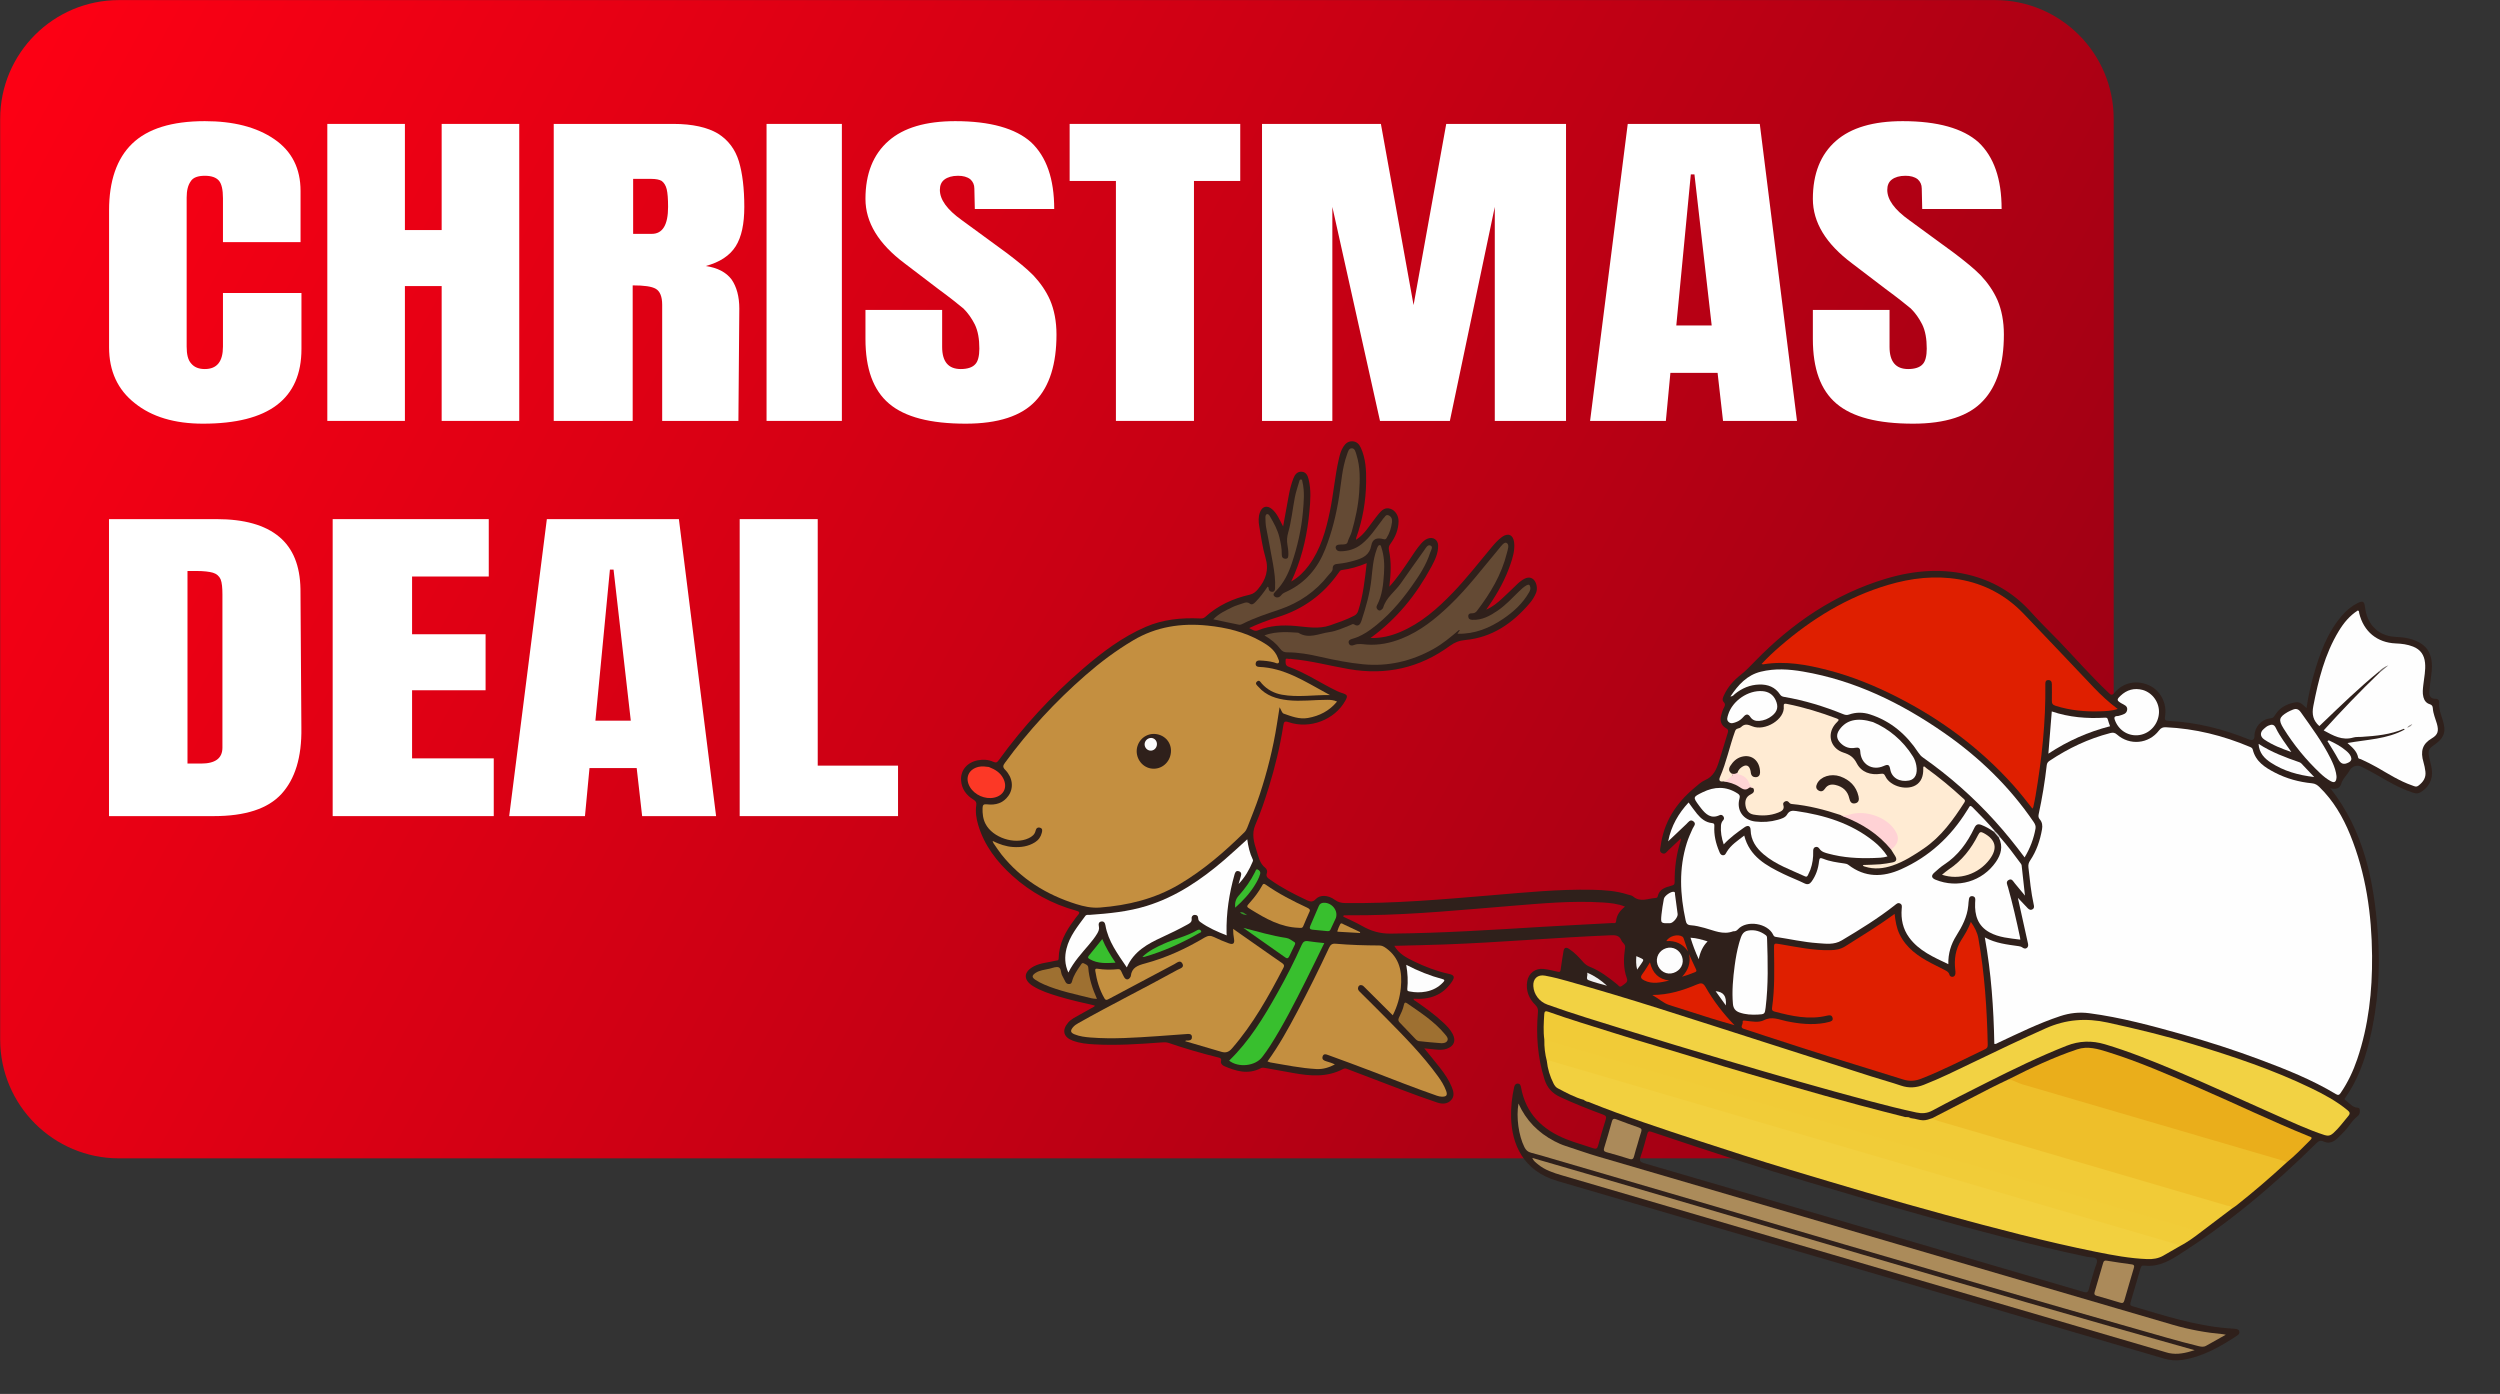 <?xml version="1.0" encoding="UTF-8" standalone="no"?>
<!DOCTYPE svg PUBLIC "-//W3C//DTD SVG 1.1//EN" "http://www.w3.org/Graphics/SVG/1.1/DTD/svg11.dtd">
<svg width="100%" height="100%" viewBox="0 0 990 552" version="1.1" xmlns="http://www.w3.org/2000/svg" xmlns:xlink="http://www.w3.org/1999/xlink" xml:space="preserve" xmlns:serif="http://www.serif.com/" style="fill-rule:evenodd;clip-rule:evenodd;stroke-linejoin:round;stroke-miterlimit:2;">
    <rect x="0" y="0" width="990" height="552" fill="#333333" stroke="none"/>
    <g transform="matrix(0.562,0,0,0.562,-1768.4,-1001.4)">
        <path d="M4635.98,1865.62C4635.98,1819.42 4598.47,1781.91 4552.27,1781.91L3230.45,1781.91C3184.25,1781.91 3146.74,1819.42 3146.74,1865.62L3146.74,2514.34C3146.74,2560.54 3184.25,2598.05 3230.45,2598.05L4552.27,2598.05C4598.47,2598.05 4635.98,2560.54 4635.98,2514.34L4635.98,1865.62Z" style="fill:url(#_Linear1);"/>
    </g>
    <g transform="matrix(0.355,0.104,-0.104,0.355,672.651,322.864)">
        <g transform="matrix(1,0,0,1,-769.5,-420)">
            <g id="Layer_1">
                <g>
                    <clipPath id="_clip2">
                        <rect x="0.06" y="0.778" width="1538.13" height="839.162"/>
                    </clipPath>
                    <g clip-path="url(#_clip2)">
                        <path d="M1312.99,789.148C1313.16,792.99 1311.94,793.791 1308.26,793.782C1257.27,793.655 1206.28,793.696 1155.28,793.696L1062.79,793.696C981.294,793.696 899.799,793.657 818.303,793.802C813.784,793.81 812.393,792.757 812.611,788.145C813.011,779.664 812.824,771.149 812.667,762.653C812.618,760.014 813.421,759.24 816.03,759.336C847.795,760.503 879.557,761.802 911.332,762.616C939.132,763.329 966.946,763.705 994.755,763.809C1036.58,763.964 1078.4,764.153 1120.22,763.6C1180.64,762.801 1241.04,761.265 1301.33,756.713C1305.06,756.431 1309.9,754.094 1312.21,756.575C1314.07,758.577 1312.85,763.517 1312.88,767.154C1312.93,774.487 1312.66,781.83 1312.99,789.148ZM716.598,553.526C717.212,556.52 714.544,556.174 713.138,556.674C689.826,564.963 666.424,572.999 643.144,581.374C591.883,599.817 540.717,618.495 488.529,634.274C477.626,637.57 467.586,637.507 456.908,634.91C449.715,633.161 442.301,632.32 434.986,631.072C434.979,630.568 434.972,630.064 434.965,629.56C443.008,627.162 451.07,624.825 459.09,622.355C508.354,607.182 556.113,587.883 604.198,569.47C634.758,557.768 665.189,545.632 697.24,538.401C704.968,536.657 712.774,535.129 721.338,535.939C717.461,541.473 715.279,547.083 716.598,553.526ZM261.298,362.51C258.168,365.002 255.125,363.539 251.413,362.902C259.822,355.483 268.32,349.102 277.176,343.262C301.105,327.485 317.638,306.11 326.731,278.951C327.197,277.557 327.458,276.122 329.104,275.412C337.521,271.775 345.181,266.86 352.634,260.858C355.678,278.325 358.773,295.313 358.238,312.716C358.161,315.228 357.181,317.083 355.395,318.79C348.755,325.136 341.286,330.363 333.834,335.694C323.041,343.416 310.386,344.35 298.095,346.863C284.785,349.585 272.107,353.902 261.298,362.51ZM1537.14,523.126C1535.96,521.091 1533.74,522.4 1531.85,522.334C1527.24,522.171 1523.35,519.135 1519.03,517.619C1517.98,517.252 1518.73,515.82 1519.04,514.926C1526.11,494.098 1527.48,472.56 1526.57,450.835C1524.92,411.449 1516.48,373.363 1502.7,336.555C1483.11,284.225 1457.7,235.699 1410.23,201.99C1415.75,202.228 1420.22,199.57 1420.17,194.518C1420.12,188.301 1423.6,183.584 1424.76,177.998C1425.8,173.007 1430.87,169.667 1435.66,170.563C1441.86,171.725 1448.09,172.882 1454.21,174.396C1467.3,177.63 1480.37,180.961 1493.92,181.572C1497.33,181.725 1500.86,182.406 1503.78,179.489C1511.19,172.067 1513.32,161.989 1509,152.383C1507.16,148.307 1504.72,144.505 1502.6,140.555C1499.18,134.172 1499.38,131.999 1503.79,126.58C1512.38,116.043 1512.67,109.013 1504.94,97.707C1501.47,92.632 1497.76,87.706 1496.4,81.5C1495.86,79.018 1494.22,77.671 1491.63,78.492C1486.1,80.247 1483.81,77.123 1482.87,72.543C1481.6,66.354 1480.69,60.091 1479.69,53.849C1476.16,31.669 1464.78,22.71 1442.42,24.903C1437.15,25.419 1432.02,27.228 1426.75,27.832C1411.02,29.638 1398,21.214 1391.29,5.236C1389.05,-0.074 1387.21,-0.55 1382.97,3.326C1377.49,8.334 1373.43,14.39 1370.36,21.124C1360.14,43.54 1358.93,67.426 1359.12,91.48C1359.21,103.247 1360.12,114.997 1361.75,126.904C1354.2,122.95 1352.16,122.485 1347.53,124.881C1339.54,129.021 1333.62,135.166 1331.32,144.086C1330.71,146.46 1329.74,147.528 1327.48,148.432C1318.81,151.897 1313.97,162.228 1316.63,170.922C1317.89,175.038 1316.27,176.834 1311.81,176.388C1282.27,173.434 1252.95,174.588 1224.01,181.55C1220.26,182.45 1219.34,181.688 1218.89,177.916C1217.2,163.949 1206.43,152.818 1193.31,150.899C1178.88,148.788 1165.66,155.596 1159.91,168.891C1158.17,172.918 1156.69,172.19 1153.86,170.753C1131.16,159.211 1109.71,145.504 1087.68,132.809C1075.44,125.758 1062.82,119.338 1050.86,111.844C1028.8,98.014 1004.88,91.102 978.976,91.514C946.577,92.03 917.442,103.171 890.614,120.609C842.818,151.676 807.864,194.228 781.374,244.186C777.956,250.631 774.702,257.102 770.405,263.094C764.858,270.829 760.821,279.438 759.395,289.024C759.022,291.528 758.689,294.665 760.976,295.945C764.258,297.782 763.446,299.871 762.969,302.565C762.48,305.325 762.496,308.212 762.609,311.031C762.845,316.876 765.779,320.895 771.437,322.26C774.223,322.931 774.668,324.088 774.615,326.592C774.384,337.415 774.489,348.245 774.192,359.065C773.958,367.568 773.005,375.707 765.596,381.849C761.98,384.846 759.46,389.272 756.785,393.279C742.599,414.52 735.726,437.596 739.781,463.27C740.17,465.734 739.691,469.05 743.107,469.854C746.973,470.765 747.601,467.185 748.981,464.912C752.043,459.868 754.962,454.736 758.261,449.088C758.527,450.211 758.724,450.634 758.712,451.05C758.247,466.342 760.543,481.275 764.972,495.855C765.821,498.653 764.528,499.322 762.812,500.413C757.143,504.018 751.238,507.475 751.872,515.636C751.961,516.781 751.255,517.458 750.213,517.835C742.587,520.602 735.885,527.272 726.604,523.08C724.911,522.315 722.656,522.764 720.659,522.706C707.688,522.33 695.181,525.122 682.791,528.469C648.071,537.85 614.79,551.346 581.323,564.277C532.363,583.194 483.494,602.346 432.857,616.498C428.926,617.597 425.421,617.839 421.333,616.352C412.712,613.217 404.329,615.379 401.306,621.463C399.343,625.411 396.484,625.696 393.176,625.19C378.206,622.898 363.345,620.089 348.965,615.145C345.911,614.096 343.032,613.472 343.372,609.114C343.525,607.158 341.941,605.064 340.125,604.351C333.054,601.574 329.888,595.044 326.09,589.46C320.813,581.699 315.674,573.563 316.974,563.304C318.754,549.251 319.288,535.102 319.497,520.962C319.835,498.139 318.798,475.359 315.818,452.71C315.302,448.791 315.653,447.513 320.301,447.708C344.371,448.718 366.991,431.35 372.069,408.486C373.339,402.768 372.531,401.813 366.501,401.684C364.678,401.645 362.841,401.517 361.042,401.23C341.679,398.139 322.9,391.845 303.176,390.707C299.433,390.491 299.06,386.812 298.421,384.52C297.795,382.278 301.154,383.188 302.559,382.297C303.209,381.884 304.168,381.968 304.983,381.805C325.284,377.744 345.999,377.4 366.492,375.022C406.281,370.406 438.506,352.66 462.847,320.906C466.706,315.871 470.881,312.575 476.931,310.178C503.708,299.57 520.503,278.875 532.011,253.273C533.862,249.155 535.114,244.836 535.566,240.335C536.091,235.12 532.582,228.827 528.353,227.154C524.367,225.578 520.553,227.315 516.607,232.548C515.706,233.742 514.814,234.958 514.065,236.25C510.228,242.863 506.568,249.582 502.595,256.112C499.105,261.849 495.493,267.555 489.371,272.648C490.279,269.913 490.852,268.217 491.406,266.516C496.43,251.105 499.843,235.364 500.619,219.145C501.009,210.996 501.083,202.778 497.792,195.058C494.609,187.59 488.651,186.859 483.699,193.252C480.312,197.625 478.052,202.654 475.855,207.677C467.403,227 459.738,246.674 449.939,265.395C438.99,286.314 426.51,306.091 407.995,321.308C399.545,328.253 390.243,333.675 379.037,336.606C400.452,309.041 413.138,278.244 420.168,244.969C421.816,237.171 423.181,229.16 420.714,221.257C418.807,215.146 412.634,213.508 407.596,217.496C405.174,219.412 403.715,222.028 402.452,224.76C399.585,230.961 397.773,237.533 395.695,244.014C392.06,255.347 388.574,266.739 382.971,278.149C380.697,264.699 377.764,252.242 371.619,240.837C370.304,238.396 370.255,236.446 371.173,233.927C374.194,225.638 375.172,217.115 372.837,208.472C371.222,202.495 366.237,198.204 360.983,197.865C354.74,197.462 352.116,201.875 350.124,206.52C347.378,212.924 345.274,219.6 342.678,226.073C340.744,230.892 338.503,235.595 334.676,240.015C334.422,238.838 334.216,238.381 334.242,237.938C335.447,217.475 333.104,197.375 327.633,177.675C324.291,165.636 320.263,153.801 311.886,144.088C309.139,140.903 305.731,138.884 301.331,139.939C296.982,140.98 294.825,144.18 293.602,148.273C292.187,153.014 292.399,157.853 292.69,162.656C293.826,181.448 297.734,199.923 299.229,218.68C300.906,239.709 301.189,260.614 293.739,280.818C290.887,288.555 287.052,295.734 280.613,302.417C281.095,298.943 281.494,296.487 281.769,294.017C284.381,270.638 282.642,247.471 278.126,224.475C275.947,213.378 273.556,202.304 267.818,192.337C265.737,188.721 263.059,185.457 258.395,186.464C253.584,187.501 252.119,191.656 251.777,195.978C251.277,202.291 251.504,208.615 252.212,214.93C253.416,225.671 254.471,236.429 255.702,248.276C249.942,242.456 245.696,236.751 239.106,233.852C232.775,231.068 228.127,233.891 227.651,240.752C227.293,245.908 228.871,250.69 231.076,255.157C236.148,265.433 240.796,276.029 246.978,285.617C254.484,297.26 254.012,308.434 248.715,320.396C247.18,323.863 245.425,326.513 241.971,328.439C226.018,337.337 212.506,348.984 202.911,364.743C201.608,366.883 199.799,367.388 197.64,367.922C178.403,372.672 160.317,379.906 144.867,392.732C123.725,410.282 107.58,432.056 92.799,454.895C68.596,492.292 48.891,531.959 33.965,573.95C32.939,576.835 31.952,577.762 28.758,577.305C23.044,576.488 17.494,577.812 12.355,580.464C2.144,585.736 -2.358,595.868 1.21,605.848C4.387,614.734 11.169,619.837 19.976,622.196C22.878,622.974 23.993,624.251 24.376,627.044C25.364,634.26 28.414,640.725 32.323,646.768C44.752,665.986 62.537,678.914 82.754,688.664C106.656,700.191 132.017,705.695 158.581,705.296C162.116,705.242 163.669,705.793 161.741,709.567C160.765,711.477 160.219,713.604 159.456,715.624C154.072,729.872 150.952,744.372 155.109,759.525C155.851,762.229 153.848,762.152 152.611,762.889C145.779,766.962 137.993,769.515 132.134,775.127C122.822,784.047 125.002,792.499 137.404,795.861C146.807,798.41 156.464,798.596 166.131,798.712C179.554,798.874 192.934,797.91 206.348,797.151C206.315,797.708 206.424,798.143 206.26,798.31C202.068,802.596 197.78,806.789 193.653,811.136C190.234,814.738 186.336,817.956 184.218,822.655C179.792,832.474 183.688,839.109 194.409,839.877C202.315,840.443 210.003,838.976 217.633,837.192C240.994,831.729 263.451,823.464 285.859,815.053C288.347,814.119 290.814,813.207 293.591,813.334C311.901,814.17 330.215,814.142 348.527,813.35C350.75,813.254 352.707,813 352.853,816.366C352.957,818.758 355.33,820.138 357.432,820.401C371.226,822.124 384.741,822.175 395.731,811.655C397.11,810.334 398.594,810.175 400.238,809.999C410.17,808.94 420.099,807.848 430.033,806.806C448.643,804.853 466.646,801.309 480.736,787.51C481.952,786.319 483.304,786.228 484.855,786.353C505.926,788.05 526.993,789.796 548.074,791.365C561.184,792.341 574.308,793.269 587.442,793.747C592.851,793.944 598.298,792.487 600.978,787.018C603.551,781.77 600.791,777.337 597.597,773.332C592.569,767.029 586.365,761.958 579.867,757.284C572.743,752.161 565.447,747.277 557.788,741.986C560.189,741.543 562.121,741.223 564.038,740.828C569.869,739.627 575.933,739.274 581.041,735.596C587.679,730.817 588.358,724.641 582.681,718.695C579.067,714.91 574.587,712.334 569.985,709.978C558.705,704.204 546.767,700.084 534.797,696.045C533.678,695.668 532.233,695.76 531.817,694.242C548.493,690.584 560.879,682.007 566.152,665.091C567.922,659.413 566.575,657.646 560.666,658.063C547.297,659.007 534.059,657.908 520.887,655.703C511.973,654.212 503.17,652.396 496.16,645.68C513.237,640.175 530.171,634.856 547.014,629.259C603.613,610.453 659.152,588.645 715.658,569.565C720.614,567.891 724.424,567.391 727.847,571.778C729.61,574.038 733.262,574.282 733.78,578.004C735.328,589.118 737.973,599.834 744.902,609.117C747.668,612.823 744.186,615.292 742.214,618.127C740.137,621.114 738.527,618.923 736.803,618.209C726.04,613.746 715.199,609.479 703.486,608.373C700.388,608.08 697.811,607.214 695.233,605.579C689.339,601.841 683.339,598.248 676.574,596.232C672.969,595.158 671.056,596.259 671.585,600.311C672.446,606.911 673.172,613.531 674.218,620.101C674.574,622.341 674.165,622.971 671.882,623.094C666.738,623.369 661.558,623.645 656.489,624.496C647.762,625.963 642.3,633.401 643.372,642.159C644.6,652.192 650.3,659.359 658.94,664.022C661.974,665.659 663.093,667.621 663.718,670.75C668.518,694.774 676.978,717.333 690.73,737.782C695.875,745.431 702.715,749.654 711.923,751.047C728.402,753.54 744.959,755.084 761.561,756.23C764.778,756.451 765.712,757.497 765.64,760.705C765.425,770.367 765.408,780.04 765.645,789.7C765.73,793.161 764.481,793.902 761.342,793.752C751.371,793.277 741.346,793.501 731.419,792.602C703.843,790.106 681.727,778.648 668.899,752.832C667.882,750.785 666.639,749.361 664.324,750.084C662.073,750.786 661.674,752.707 661.82,754.937C662.529,765.779 664.438,776.393 667.761,786.736C676.535,814.046 696.14,838.24 734.642,838.185C960.133,837.861 1185.63,838.022 1411.12,838.048C1417.73,838.048 1424.02,836.788 1430,834.029C1450.36,824.636 1465.37,808.891 1479.54,792.153C1480.71,790.765 1481.23,789.207 1480.33,787.564C1479.27,785.61 1477.36,785.647 1475.49,786.006C1472.72,786.54 1469.96,787.177 1467.2,787.757C1432.82,794.96 1397.95,793.712 1363.16,793.755C1360.41,793.758 1359.82,792.747 1359.84,790.251C1359.94,777.585 1359.93,764.919 1359.85,752.253C1359.84,750.144 1360.17,748.905 1362.61,748.523C1375.75,746.46 1385.13,738.252 1393.49,728.793C1436.12,680.573 1471.61,627.379 1502.7,571.162C1504.34,568.189 1505.87,566.434 1509.44,566.999C1515.77,568.004 1519.92,564.776 1522.93,559.637C1524.44,557.058 1525.79,554.385 1527.27,551.79C1531.2,544.921 1532.37,536.803 1537.35,530.324C1538.59,528.708 1538.41,525.308 1537.14,523.126" style="fill:rgb(47,32,27);fill-rule:nonzero;"/>
                    </g>
                </g>
                <path d="M1142.08,565.825C1130.69,529.441 1117.58,493.972 1100.27,459.294C1113.32,462.102 1125.45,459.889 1137.61,458.11C1138.91,457.921 1140.36,457.837 1141.56,458.244C1143.46,458.89 1145.19,459.237 1146.55,457.509C1148.04,455.619 1147.11,453.775 1146.12,451.975C1139.15,439.314 1132.19,426.644 1125.22,413.977C1124.38,412.456 1123.55,410.937 1122.3,408.674C1127.25,411.558 1131.35,413.972 1135.48,416.337C1137.33,417.398 1139.21,417.843 1140.88,415.964C1142.43,414.221 1141.57,412.568 1140.67,410.921C1134.18,399.101 1129.16,386.618 1123.98,374.202C1122.91,371.643 1122.81,369.396 1123.69,366.627C1127.39,355.037 1127.83,343.088 1126.51,331.075C1126.08,327.2 1124.66,323.627 1121.09,321.385C1119.24,320.224 1118.66,318.552 1118.51,316.372C1117.25,298.766 1115.1,281.261 1112.08,263.87C1111.7,261.691 1112.16,260.142 1113.58,258.447C1129.08,239.895 1146.87,224.014 1167.69,211.589C1170.21,210.084 1172.14,209.764 1174.95,211.083C1191.43,218.824 1210.45,211.275 1216.92,194.293C1218.17,191.009 1219.92,189.661 1223.04,188.899C1253.47,181.467 1284.24,180.242 1315.27,183.807C1316.84,183.988 1318.16,184.203 1319.03,185.728C1325.62,197.17 1337.06,200.417 1348.76,202.693C1362.44,205.356 1376.29,205.12 1389.97,202.5C1393.49,201.826 1396.13,202.714 1398.89,204.181C1417.17,213.881 1431.88,227.77 1444.63,243.794C1472.59,278.914 1490.74,319.027 1503.65,361.666C1514.56,397.711 1521.12,434.467 1519.52,472.325C1518.95,485.831 1516.86,499.122 1512.63,512.032C1511.8,514.56 1510.8,515.319 1508.02,514.59C1478.91,506.937 1449.08,504.165 1419.19,501.999C1390.45,499.917 1361.65,499.127 1332.84,499.445C1298.55,499.824 1264.27,500.486 1230.26,505.767C1219.65,507.414 1210.19,511.407 1201.43,517.464C1181.5,531.235 1163.73,547.607 1145.62,563.565C1144.66,564.417 1143.95,565.675 1142.08,565.825" style="fill:rgb(254,254,254);fill-rule:nonzero;"/>
                <path d="M354.543,407.398C337.498,412.197 322.09,419.725 305.037,421.507C296.535,422.395 288.486,420.718 281.119,416.156C279.441,415.118 277.453,412.62 275.62,415.403C273.618,418.441 276.882,419.399 278.645,420.525C289.278,427.317 300.915,427.477 312.829,425.373C326.829,422.901 339.789,416.976 353.363,413.088C356.559,412.172 359.77,411.401 363.817,411.948C358.663,423.982 350.085,432.003 338.894,437.572C330.47,441.764 321.432,440.874 312.565,440.417C310.693,440.321 308.969,437.338 306.495,435.056C307.354,441.698 308.108,447.539 308.866,453.379C312.216,479.192 313.227,505.13 312.34,531.114C311.914,543.568 310.58,555.993 309.535,568.421C309.371,570.367 308.916,572.462 307.979,574.145C293.369,600.402 277.15,625.527 256.481,647.556C235.728,669.676 210.297,684.269 182.207,694.936C173.838,698.114 165.365,698.685 156.748,698.515C123.535,697.857 92.654,689.425 65.202,670.138C61.125,667.274 57.358,663.966 53.475,660.829C53.002,660.447 52.699,659.854 51.905,658.826C59.928,660.201 67.328,660.543 74.698,658.893C82.823,657.075 90.168,653.842 95.83,647.443C98.863,644.014 100.219,640.059 100.004,635.521C99.897,633.252 99.671,630.946 96.667,630.947C93.938,630.948 92.837,632.782 93.006,635.267C93.297,639.562 91.08,642.514 88.122,645.161C75.658,656.314 51.052,655.43 39.543,643.445C35.367,639.096 33.216,633.797 31.703,628.073C30.809,624.696 31.642,623.478 35.214,622.881C44.313,621.361 51.479,616.763 54.575,607.663C57.893,597.911 53.532,587.629 43.418,581.954C39.846,579.95 39.88,578.162 41.034,574.95C55.51,534.676 74.518,496.649 97.511,460.588C108.905,442.718 121.582,425.822 136.057,410.314C155.571,389.406 180.073,378.041 207.817,372.904C227.802,369.204 247.814,368.207 267.762,372.925C276.227,374.928 284.537,377.608 290.043,385.117C291.068,386.515 292.948,388.115 292.085,389.852C291.335,391.364 289.054,390.668 287.469,390.694C282.099,390.783 276.888,391.835 271.721,393.109C269.556,393.644 268.25,395.162 268.803,397.585C269.338,399.928 271.263,400.333 273.118,399.864C299.45,393.207 324.541,400.945 349.833,406.373C351.112,406.647 352.389,406.929 354.543,407.398" style="fill:rgb(196,143,64);fill-rule:nonzero;"/>
                <path d="M788.614,245.623C792.789,237.215 797.347,229.562 802.168,222.069C826.687,183.962 856.528,150.97 894.863,126.248C916.668,112.186 940.175,102.244 966.112,99.232C993.194,96.086 1018.82,101.387 1042.48,114.941C1074.22,133.117 1105.74,151.689 1137.4,169.995C1147.01,175.551 1156.95,180.49 1168.02,184.593C1162.44,188.538 1156.62,190.342 1150.87,192.258C1135.45,197.396 1119.69,200.391 1103.34,200.065C1100.11,200.001 1098.67,198.975 1097.89,195.87C1096.46,190.234 1094.57,184.719 1092.98,179.124C1092.21,176.425 1090.65,174.935 1087.88,175.876C1085.11,176.819 1085.63,179.033 1086.32,181.275C1098.15,219.699 1105.13,259.1 1109.83,298.952C1110.3,302.912 1110.55,306.898 1110.86,310.876C1110.9,311.291 1110.65,311.728 1110.39,312.648C1101.51,306.321 1092.92,300.102 1083.9,294.511C1038.82,266.551 989.965,248.505 937.933,238.731C911.688,233.8 885.239,231.065 858.534,231.931C835.172,232.687 812.035,235.051 790.53,245.413C790.153,245.595 789.652,245.519 788.614,245.623" style="fill:rgb(223,31,0);fill-rule:nonzero;"/>
                <path d="M1085.84,351.782C1095.85,358.069 1105.28,365.18 1114.67,372.343C1115.31,372.835 1116.07,373.392 1116.37,374.093C1120.47,383.832 1124.51,393.601 1128.94,404.275C1123.72,400.728 1119.3,397.634 1114.78,394.7C1112.56,393.262 1110.27,390.178 1107.43,393.181C1104.79,395.98 1107.53,398.429 1108.95,400.702C1118.74,416.355 1127.72,432.468 1136.46,448.722C1136.77,449.296 1136.99,449.92 1137.41,450.906C1126.07,452.668 1114.96,455.188 1103.61,452.701C1089.65,449.639 1083.06,439.651 1079.9,426.646C1079.59,425.357 1079.38,424.029 1078.93,422.79C1078.27,420.96 1076.83,420.298 1074.95,420.669C1072.93,421.069 1072.19,422.599 1072.38,424.375C1072.64,426.848 1073.24,429.285 1073.72,431.734C1075.99,443.537 1073.64,454.902 1070.46,466.188C1067.54,476.531 1067.39,486.861 1070.83,497.784C1053.67,494.97 1036.64,492.998 1022.5,482.125C1013.54,475.236 1008.51,465.844 1006.26,454.859C1005.83,452.793 1005.71,450.367 1002.88,449.94C1000.41,449.567 999.382,451.5 998.243,453.105C985.008,471.756 969.732,488.663 954.211,505.407C947.579,512.562 938.849,513.612 930.392,515.476C915.585,518.74 900.401,519.608 885.403,521.683C883.989,521.879 883.141,521.532 882.086,520.331C872.964,509.947 850.226,512.879 844.235,525.245C843.32,527.134 842.24,528.111 840.396,528.578C840.235,528.619 840.05,528.644 839.925,528.739C830.669,535.769 819.896,533.66 809.478,533.912C804.496,534.033 799.414,534.2 794.59,535.288C790.778,536.149 789.374,534.746 787.77,531.797C774.216,506.888 765.147,480.777 765.707,451.972C765.814,446.461 766.581,441.044 767.331,435.601C767.696,432.947 770.064,429.33 765.95,427.752C761.931,426.211 761.071,430.119 759.634,432.548C755.246,439.963 750.954,447.435 746.032,455.903C744.508,438.912 748.246,424.182 755.323,409.839C759.47,412.977 763.324,416.123 767.411,418.927C772.87,422.673 778.787,425.223 785.652,423.948C787.753,423.558 788.411,424.193 788.897,426.328C791.004,435.578 795.595,443.628 801.562,450.926C802.821,452.464 804.063,454.254 806.449,453.72C808.903,453.171 808.896,451.003 809.417,449.056C811.669,440.655 817.266,434.236 822.465,427.081C834.295,447.084 854.182,451.334 874.431,454.732C882.467,456.08 890.629,456.679 898.658,458.06C902.461,458.714 904.343,457.285 905.486,454.078C908.18,446.514 908.45,438.721 907.052,430.927C906.434,427.476 907.164,426.776 910.615,427.134C918.281,427.93 925.896,426.717 933.479,425.641C935.134,425.407 936.648,425.204 938.312,425.85C959.25,433.982 977.376,428.419 993.794,414.421C1018.89,393.02 1035.02,366.036 1043.76,334.425C1044.07,333.303 1044.52,332.207 1044.71,331.067C1045.14,328.451 1045.98,327.912 1048.57,329.338C1058.77,334.943 1068.89,340.67 1078.63,347.045C1078.74,348.046 1078.07,348.366 1077.29,348.598C1072.79,348.347 1068.59,346.422 1064.07,346.225C1060.88,346.086 1058.59,346.89 1057.97,350.542C1054.83,368.928 1048.1,385.723 1035.88,400.092C1033.95,402.357 1032.4,404.976 1030.89,407.558C1028.64,411.373 1029.51,413.127 1033.88,413.473C1046.99,414.512 1059.14,411.778 1069.46,403.299C1078.64,395.756 1085.66,386.633 1088.51,374.758C1090.11,368.117 1089.58,361.88 1085.68,356.106C1085.03,355.142 1084.47,354.108 1084.35,352.907C1084.49,352.068 1084.77,351.393 1085.84,351.782" style="fill:rgb(254,254,254);fill-rule:nonzero;"/>
                <path d="M1081.27,447.55C1086.88,452.088 1091.05,456.402 1093.98,462.303C1110.97,496.529 1124.06,532.243 1135.54,568.605C1136.2,570.678 1136.21,572.23 1134.37,573.874C1115.5,590.723 1097.29,608.317 1077.2,623.773C1071.87,627.879 1066.13,629.987 1059.21,629.831C1032.08,629.222 1004.94,629.085 977.806,628.537C953.349,628.042 928.898,627.255 904.446,626.567C896.465,626.342 888.488,625.844 880.508,625.809C875.085,625.785 878.165,621.457 877.06,619.331C875.88,617.059 878.407,617.096 880.032,616.816C886.445,615.712 893.684,615.146 898.293,610.8C905.409,604.091 913.715,605.724 921.708,605.067C935.585,603.925 949.07,601.537 961.65,595.28C962.989,594.614 964.275,593.839 965.566,593.082C967.682,591.84 969.787,590.418 968.009,587.608C966.364,585.008 964.198,585.747 961.941,587.054C944.728,597.027 925.664,598.263 906.438,598.775C904.103,598.838 903.211,597.935 902.894,595.709C899.926,574.881 893.416,554.954 887.294,534.932C885.314,528.458 885.264,528.647 892.359,527.811C910.343,525.69 928.495,524.387 945.856,518.758C951.003,517.089 955.538,515.036 959.714,510.272C973.399,494.665 987.499,479.424 1000.5,462.249C1003.62,469.662 1006.75,476.203 1011.75,481.699C1022.77,493.817 1037.26,498.716 1052.65,501.813C1058.03,502.895 1063.45,503.756 1068.83,504.847C1071.23,505.335 1073.68,505.743 1075.15,508.279C1075.92,509.617 1077.58,510.104 1079.14,509.435C1081.02,508.634 1081.2,506.887 1080.92,505.192C1080.7,503.911 1080.15,502.67 1079.64,501.458C1075.24,491.048 1073.7,480.419 1076.83,469.331C1078.77,462.48 1080.71,455.618 1081.27,447.55" style="fill:rgb(223,31,0);fill-rule:nonzero;"/>
                <path d="M684.967,629.748C719.884,629.409 752.852,629.637 785.813,630.332C825.927,631.177 866.035,632.295 906.146,633.297C946.085,634.295 986.024,635.325 1025.96,636.276C1036.95,636.538 1047.95,636.316 1058.93,636.784C1067.74,637.16 1075.11,634.374 1082,629.057C1097.17,617.328 1111.26,604.36 1125.47,591.52C1146.84,572.206 1168.29,553.009 1190.25,534.339C1208.31,518.983 1228.54,511.443 1252,509.807C1283.42,507.616 1314.84,506.084 1346.31,506.387C1391.27,506.82 1436.18,508.516 1480.65,515.919C1495.75,518.433 1510.7,521.591 1524.9,527.666C1527.97,528.982 1528.85,530.25 1527.41,533.487C1524.11,540.926 1521.45,548.638 1517.11,555.609C1515.17,558.718 1512.88,560.203 1509.01,560.103C1490.65,559.63 1472.55,556.764 1454.41,554.377C1414.81,549.169 1375.32,543.192 1335.63,538.704C1309.16,535.711 1282.69,533.06 1256,532.933C1241.26,532.863 1228.48,536.98 1216.72,546.128C1191.97,565.384 1168.86,586.467 1145.97,607.83C1130.03,622.716 1114.06,637.589 1098.55,652.919C1093.86,657.553 1088.77,659.319 1082.63,659.761C1066.03,660.958 1049.4,661.636 1032.76,662.041C979.634,663.334 926.501,663.583 873.367,663.395C834.225,663.257 795.08,663.022 755.945,662.347C727.653,661.859 699.342,661.712 671.08,659.97C662.006,659.41 654.136,653.691 651.083,645.165C648.385,637.631 652.031,631.768 659.979,630.946C668.932,630.021 677.919,629.76 684.967,629.748" style="fill:rgb(242,210,67);fill-rule:nonzero;"/>
                <path d="M1392.71,718.623C1388.21,723.34 1383.75,728.104 1379.18,732.762C1374.98,737.047 1369.74,739.432 1363.97,740.884C1345.98,745.41 1327.6,747.266 1309.2,748.846C1254.09,753.575 1198.85,755.015 1143.58,756.127C1085.44,757.296 1027.3,757.026 969.157,756.614C935.694,756.376 902.229,755.45 868.78,754.379C826.694,753.031 784.6,751.64 742.655,747.598C741.025,746.942 739.184,747.855 737.593,746.913C727.161,747.069 717.04,744.859 706.904,742.819C704.585,742.353 702.785,740.891 701.174,739.162C695.396,732.961 690.746,726.041 687.562,718.165C687.471,715.742 689.424,715.726 690.96,715.447C693.259,715.03 695.611,715.202 697.942,715.202C926.136,715.199 1154.33,715.198 1382.52,715.203C1384.85,715.204 1387.23,714.952 1389.5,715.487C1391.04,715.851 1393.57,715.629 1392.71,718.623" style="fill:rgb(242,208,63);fill-rule:nonzero;"/>
                <path d="M1435.69,663.549C1427.44,674.681 1419.19,685.814 1410.95,696.946C1408.69,698.166 1406.27,698.616 1403.72,698.528C1402.39,698.483 1401.05,698.529 1399.72,698.529C1162.88,698.529 926.044,698.532 689.205,698.498C685.609,698.497 681.823,699.29 678.544,696.928C674.748,688.551 672.809,679.625 670.759,670.728C670.108,667.903 670.908,666.85 673.971,667.034C698.412,668.499 722.893,668.543 747.362,669.106C780.842,669.877 814.329,669.581 847.805,670.124C880.629,670.656 913.448,670.393 946.268,670.388C971.583,670.384 996.9,669.905 1022.21,669.412C1039.02,669.086 1055.81,668.363 1072.61,667.818C1074.89,666.772 1077.37,667.868 1079.67,667.13C1083.65,666.31 1087.74,666.892 1091.77,665.795C1095.26,664.844 1097.85,662.777 1100.64,660.83C1102.01,660.071 1103.49,660.051 1105.01,660.056C1211.82,660.395 1318.63,660.111 1425.45,660.211C1427.94,660.213 1430.47,659.988 1432.92,660.537C1434.4,660.868 1436.5,660.971 1435.69,663.549" style="fill:rgb(241,203,55);fill-rule:nonzero;"/>
                <path d="M1435.69,663.549C1434.55,660.563 1431.96,661.93 1430.07,661.928C1360.83,661.851 1291.58,661.864 1222.34,661.864C1184.55,661.864 1146.77,661.849 1108.98,661.893C1106.13,661.896 1103.36,661.696 1100.64,660.83C1117.67,644.601 1134.68,628.343 1151.76,612.16C1156.92,607.264 1162.29,602.577 1167.56,597.795C1169.38,596.896 1171.25,596.22 1173.33,596.523C1181.62,597.735 1189.97,597.174 1198.29,597.178C1287.78,597.22 1377.28,597.204 1466.77,597.208C1469.1,597.208 1471.46,597.017 1473.76,597.381C1475.42,597.644 1477.66,597.327 1477.82,600.024C1465.76,620.163 1452.96,639.822 1439.4,658.984C1438.27,660.58 1436.93,662.031 1435.69,663.549" style="fill:rgb(238,191,42);fill-rule:nonzero;"/>
                <path d="M784.768,377.671C780.889,379.615 779.48,377.724 779.94,374.153C782.14,357.083 780.542,339.899 781.614,322.8C781.715,321.184 782.104,319.994 783.596,319.119C784.724,318.457 785.966,317.61 786.582,316.52C789.224,311.843 792.613,311.812 797.805,312.393C812.346,314.02 829.573,295.398 824.142,282.389C823.088,279.864 824.161,279.197 826.515,278.987C845.137,277.328 863.751,277.568 882.376,278.966C884.96,279.16 885.103,279.976 883.956,282.009C882.4,284.766 881.192,287.705 880.738,290.869C879.152,301.925 886.999,311.603 899.383,311.968C906.416,312.175 911.118,313.457 916.341,318.974C923.767,326.816 934.183,327.183 944.111,322.57C946.671,321.38 947.678,321.511 949.602,323.706C957.811,333.07 977.581,332.253 984.747,322.198C989.097,316.094 987.853,309.234 985.731,302.561C986.912,301.2 987.909,302.513 988.82,302.835C1004.8,308.486 1020.36,315.161 1035.55,322.686C1037.26,323.536 1039.5,323.884 1038.64,326.795C1032.39,348.111 1025.08,369.033 1010.73,386.432C1002.71,396.153 994.402,405.781 983.925,413.153C975.409,419.146 966.201,422.937 955.611,422.669C954.846,422.649 953.938,422.829 953.208,421.611C959.152,419.618 965.07,417.835 970.827,415.634C975.001,414.039 979.017,411.996 983.003,409.957C986.607,408.114 986.784,405.583 983.86,402.863C981.797,400.944 979.654,399.11 977.547,397.238C976.756,395.204 978.212,393.741 978.938,392.146C980.954,387.715 980.245,383.68 977.271,380.026C974.396,376.493 970.914,373.677 966.567,372.11C952.044,366.873 937.914,366.992 924.442,375.355C921.633,377.099 918.721,377.956 915.448,376.98C897.484,376.314 879.59,376.86 861.89,380.323C860.385,380.618 859.405,380.222 858.26,379.418C856.904,378.467 855.381,378.583 854.139,379.702C852.927,380.794 852.336,382.318 853.313,383.73C856.415,388.217 853.5,390.889 850.408,393.284C843.131,398.922 834.667,401.766 825.631,402.727C820.384,403.284 816.781,400.342 814.665,395.731C812.552,391.128 812.673,386.561 816.599,382.955C819.08,380.676 820.117,378.634 817.712,375.812C814.27,375.56 811.573,374.235 809.366,371.35C807.4,368.78 804.302,367.676 801.045,367.259C799.267,367.032 797.305,367.182 796.137,365.351C795.511,360.283 798.232,355.492 802.601,353.739C804.789,352.861 806.462,353.575 808.052,355.019C809.554,356.383 810.594,358.083 811.686,359.759C812.741,361.379 814.107,362.773 816.203,361.899C818.533,360.928 818.445,358.829 817.957,356.773C815.635,346.988 803.727,342.738 795.668,348.835C792.068,351.558 790.087,355.377 788.741,359.571C787.861,362.312 788.738,364.465 791.093,366.058C793.783,369.504 791.154,375.588 786.2,377.326C785.751,377.483 785.223,377.452 784.768,377.671" style="fill:rgb(255,235,211);fill-rule:nonzero;"/>
                <path d="M325.472,676.746C342.445,682.484 358.466,687.904 374.49,693.316C378.27,694.593 382.049,695.877 385.848,697.094C388.117,697.821 389.438,698.667 388.851,701.648C382.23,735.309 374.664,768.664 360.221,800.069C358.114,804.65 355.272,806.604 350.475,806.582C336.986,806.522 323.496,806.561 309.961,806.561C310.526,805.257 311.991,805.332 313.087,804.942C315.653,804.029 316.541,802.243 315.579,799.872C314.632,797.537 312.594,797.577 310.505,798.36C300.381,802.152 290.274,805.991 280.125,809.716C257.647,817.966 235.2,826.336 211.68,831.271C205.978,832.467 200.216,833.43 194.349,832.828C189.636,832.344 188.665,830.531 190.514,826.125C191.505,823.764 193.127,821.908 194.881,820.107C222.891,791.341 252.421,764.118 280.667,735.593C282.781,733.458 287.33,731.136 283.752,727.621C280.306,724.237 277.899,728.556 275.677,730.716C256.686,749.17 237.745,767.677 218.829,786.208C217.261,787.745 216.24,788.821 214.045,786.726C206.445,779.472 200.955,770.842 196.518,761.426C195.588,759.453 196.15,758.813 198.141,758.551C205.432,757.592 212.458,755.602 219.258,752.826C220.941,752.139 222.113,752.689 223.208,753.921C224.756,755.663 226.266,757.448 227.93,759.074C230.727,761.808 233.556,760.902 234.46,757.063C234.536,756.742 234.622,756.388 234.564,756.075C232.892,747 238.449,743.028 245.349,738.826C265.37,726.634 282.943,711.3 298.878,694.149C301.723,691.087 304.434,690.224 308.415,690.934C313.968,691.923 319.614,692.519 325.246,692.893C330.479,693.241 331.593,691.278 329.308,686.58C328.581,685.086 327.878,683.576 327.263,682.034C326.715,680.657 326.304,679.226 325.472,676.746" style="fill:rgb(196,144,64);fill-rule:nonzero;"/>
                <path d="M515.477,717.496C502.892,710.649 490.78,704.064 478.676,697.465C477.071,696.59 475.546,695.425 473.561,696.077C472.352,696.474 471.686,697.376 471.523,698.659C471.218,701.062 472.618,702.245 474.531,703.279C485.804,709.376 497.085,715.46 508.283,721.692C533.016,735.458 557.806,749.142 580.269,766.554C585.023,770.24 589.52,774.234 593.074,779.102C595.95,783.039 595.207,784.974 590.539,786.298C588.818,786.786 586.919,786.91 585.119,786.822C560.202,785.591 535.362,783.327 510.505,781.258C494.096,779.892 477.655,778.887 461.224,777.778C458.725,777.61 455.721,777.378 455.797,781.093C455.866,784.453 458.598,784.761 461.241,784.77C464.371,784.78 467.5,784.772 470.826,785.406C465.729,790.328 460.047,794.091 453.25,795.685C437.025,799.489 420.425,800.814 403.92,802.745C402.989,802.854 402.021,802.64 400.661,802.549C407.672,782.946 412.064,762.997 416.188,742.99C421.357,717.918 425.811,692.713 429.707,667.414C430.239,663.957 431.309,661.959 435.219,661.175C450.542,658.104 465.662,654.128 480.683,649.813C483.27,649.07 485.394,649.511 487.848,650.343C505.405,656.297 512.386,670.161 515.517,686.934C517.365,696.836 517.492,706.765 515.477,717.496" style="fill:rgb(196,143,64);fill-rule:nonzero;"/>
                <path d="M1424.9,67.954C1409.58,90.343 1396.21,113.914 1382.7,137.405C1381.89,138.817 1381.07,140.224 1380.32,141.514C1372.33,137.731 1368.97,131.775 1368.13,122.812C1365.47,94.329 1364.26,66.026 1371.69,38.033C1374.32,28.146 1378.28,18.879 1385.11,11.132C1386.81,11.177 1386.81,12.673 1387.33,13.579C1397.37,31.035 1414.56,38.454 1433.98,33.602C1440.14,32.062 1446.3,31.047 1452.72,31.642C1461.29,32.437 1466.76,36.957 1469.9,44.758C1472.87,52.111 1473.34,59.967 1474.71,67.645C1475.49,72.061 1476.12,76.489 1478.54,80.452C1480.51,83.697 1483.26,85.746 1486.99,85.802C1489.57,85.841 1490.76,86.807 1491.58,89.116C1493.51,94.51 1497.29,98.831 1500.31,103.597C1504.58,110.35 1504.92,114.584 1499.54,120.308C1491.67,128.677 1491.41,136.86 1498.27,147.397C1500.08,150.167 1501.59,153.163 1502.93,156.191C1505.67,162.367 1503.86,167.802 1500.01,172.951C1498.2,175.36 1495.92,174.671 1493.68,174.569C1479.27,173.917 1465.52,169.766 1451.62,166.472C1445.46,165.011 1439.24,163.95 1432.98,163.033C1431.87,162.871 1430.32,163.429 1429.74,162.274C1426.6,155.999 1420.55,153.456 1414.32,150.462C1433.38,140.909 1453.76,134.694 1469.05,119.37C1468.55,119.084 1468.15,118.76 1468.07,118.824C1455.94,128.862 1441.59,134.567 1427.04,139.874C1424.23,140.898 1421.13,141.472 1418.68,143.052C1408.22,149.795 1397.41,147.109 1386.07,144.664C1398.53,118.927 1411.67,93.686 1425.8,68.961C1426.49,65.913 1428.64,63.747 1430.38,61.332C1428.34,63.36 1427.35,66.261 1424.9,67.954" style="fill:rgb(254,254,254);fill-rule:nonzero;"/>
                <path d="M678.544,696.928C680.543,696.907 682.543,696.866 684.542,696.866C924.677,696.863 1164.81,696.863 1404.95,696.867C1406.95,696.867 1408.95,696.919 1410.95,696.946C1405.35,704.58 1399.63,712.103 1392.71,718.623C1392.49,717.483 1391.8,716.904 1390.64,716.893C1389.31,716.881 1387.98,716.865 1386.64,716.865C1155.8,716.864 924.948,716.861 694.1,716.909C691.907,716.909 689.379,715.91 687.562,718.165C683.578,711.501 680.524,704.443 678.544,696.928" style="fill:rgb(241,204,56);fill-rule:nonzero;"/>
                <path d="M1477.82,600.024C1476.09,598.035 1473.76,598.903 1471.71,598.902C1375.45,598.858 1279.18,598.835 1182.92,598.943C1177.73,598.948 1172.73,597.447 1167.56,597.795C1186.98,579.552 1206.83,561.838 1228.74,546.56C1238.75,539.577 1250.19,539.839 1261.43,540.025C1296.43,540.604 1331.09,545.178 1365.77,549.483C1408.2,554.748 1450.39,561.809 1492.95,566.039C1494.97,566.24 1497.74,565.733 1495.68,569.49C1490.01,579.835 1484.57,590.312 1477.82,600.024" style="fill:rgb(234,174,27);fill-rule:nonzero;"/>
                <path d="M1467.42,794.923C1461.38,801.099 1455.92,806.671 1450.48,812.262C1448.32,814.479 1445.61,814.721 1442.7,814.857C1419.74,815.936 1396.75,815.78 1373.78,815.973C1156.5,817.796 939.223,816.444 721.947,816.866C714.282,816.881 706.608,816.723 698.957,817.062C695.215,817.227 692.745,815.851 690.325,813.235C681.046,803.205 672.899,785.313 671.176,770.306C684.07,785.44 700.269,794.303 719.273,798.147C723.492,799 727.823,799.594 732.119,799.713C744.428,800.054 756.716,800.82 769.047,800.815C982.845,800.733 1196.64,800.796 1410.44,800.684C1428.57,800.674 1446.61,798.745 1464.44,795.24C1465.24,795.083 1466.06,795.063 1467.42,794.923" style="fill:rgb(171,139,90);fill-rule:nonzero;"/>
                <path d="M1117.07,365.139C1103.3,354.821 1089.83,345.425 1075.81,336.83C1046.39,318.793 1015.34,304.22 982.668,293.127C980.234,292.301 978.287,291.068 976.34,289.415C958.712,274.454 938.637,265.374 915.232,264.732C907.381,264.517 900.055,266.618 893.644,271.241C891.688,272.653 889.848,272.787 887.608,272.56C865.691,270.342 843.765,270.042 821.851,272.596C819.949,272.818 818.399,272.734 816.803,271.374C809.512,265.161 801.181,264.549 792.411,267.402C783.056,270.445 775.821,276.33 770.256,284.386C769.351,285.697 769.024,287.543 766.431,288.364C770.931,274.014 776.961,261.4 790.189,253.723C803.524,245.985 818.282,242.654 833.367,240.899C889.347,234.384 943.458,243.653 996.396,261.265C1039.98,275.764 1080.13,296.807 1115.76,326.081C1117.81,327.767 1119.31,329.557 1119.6,332.182C1120.79,343.019 1120.04,353.71 1117.07,365.139" style="fill:rgb(254,254,254);fill-rule:nonzero;"/>
                <path d="M467.108,306.073C467.699,304.185 468.072,302.994 468.48,301.69C467.999,301.747 467.574,301.678 467.48,301.824C461.32,311.342 454.984,320.793 447.035,328.885C428.276,347.982 405.867,360.753 379.428,365.794C364.128,368.711 348.636,370.092 333.067,371.041C321.204,371.765 309.279,372.981 297.782,376.396C294.653,377.325 292.347,376.93 289.653,374.93C283.911,370.666 277.343,367.872 269.333,365.871C275.329,361.265 281.405,358.926 287.525,356.878C292.378,355.255 297.462,354.319 302.445,353.084C302.766,353.004 303.134,352.867 303.426,352.949C316.019,356.488 324.767,347.525 334.777,343.032C342.194,339.702 348.369,334.161 354.799,329.178C355.788,328.411 356.467,327.038 358.16,327.562C363.347,329.17 364.463,325.434 364.577,321.88C365.072,306.436 365.037,291.017 362.255,275.697C360.394,265.447 358.116,255.198 358.706,244.648C358.78,243.323 358.741,241.971 359.008,240.684C359.197,239.768 359.491,238.615 360.627,238.377C361.853,238.121 362.26,239.226 362.818,240.029C368.323,247.954 371.437,256.953 373.479,266.191C376.014,277.66 378.342,289.276 375.87,301.158C375.434,303.251 376.534,304.856 378.4,305.522C380.608,306.311 381.712,304.627 382.582,302.929C382.804,302.496 382.953,301.969 382.954,301.485C382.979,290.149 390.318,281.434 393.745,271.319C398.382,257.637 402.994,243.946 407.806,230.326C408.792,227.535 409.467,222.921 413.094,223.582C416.234,224.155 414.72,228.509 414.658,231.121C414.324,245.064 410.206,258.232 405.715,271.258C398.746,291.473 389.845,310.758 376.688,327.787C372.214,333.578 367.107,338.864 360.804,342.784C358.658,344.118 356.684,345.779 358.224,348.358C359.735,350.89 362.317,350.317 364.3,348.735C368.151,345.664 372.787,345.414 377.312,344.432C390.041,341.668 401.249,335.665 411.442,327.644C428.219,314.442 440.108,297.281 450.599,279.051C463.904,255.931 473.304,230.99 483.963,206.637C485.473,203.188 487.362,197.35 490.211,197.945C494.016,198.739 493.449,204.66 493.608,208.457C494.603,232.285 488.666,254.811 480.208,276.822C479.416,278.883 477.947,280.147 475.929,280.654C473.605,281.238 472.183,282.482 472.954,284.878C473.704,287.205 475.317,287.994 478.039,287.339C488.396,284.848 495.302,277.779 501.647,269.978C508.184,261.94 512.739,252.645 517.801,243.681C519.44,240.779 521.124,237.942 523.486,235.53C525.54,233.431 526.798,234.007 527.963,236.393C528.915,238.343 528.648,240.164 528.156,242.184C524.935,255.417 518.061,266.76 509.522,277.05C498.414,290.435 485.289,301.186 467.108,306.073" style="fill:rgb(100,74,52);fill-rule:nonzero;"/>
                <path d="M227.842,748.36C214.388,737.215 200.841,727.13 193.186,711.492C191.999,709.066 190.284,707.581 187.674,708.94C185.228,710.214 185.583,712.468 186.776,714.544C188.324,717.24 187.9,719.985 187.168,722.767C185.936,727.443 184.114,731.895 182.156,736.307C177.21,747.452 171.682,758.38 169.337,771.22C163.099,763.926 160.639,756.022 160.241,747.379C159.595,733.324 165.136,720.726 169.752,707.925C170.421,706.069 172.365,706.119 173.859,705.563C193.191,698.366 212.312,690.744 229.638,679.268C257.272,660.966 277.79,636.02 295.637,608.61C301.516,599.581 306.977,590.281 313.018,580.474C316.189,587.64 319.8,594.04 324.761,599.554C325.353,600.211 325.441,600.898 325.333,601.817C324.237,611.2 322.15,620.314 317.557,629.005C317.557,626.142 317.513,623.278 317.569,620.416C317.623,617.701 316.726,615.689 313.692,615.82C310.749,615.947 310.537,618.245 310.559,620.543C310.755,641.798 313.585,662.656 319.965,682.978C320.155,683.585 320.394,684.176 320.833,685.391C309.983,684.408 299.69,683.161 289.807,679.617C288.303,679.077 286.921,678.305 286.376,676.352C285.758,674.138 283.895,673.177 281.636,674.01C279.519,674.792 278.976,676.948 279.717,678.584C281.318,682.116 279.357,683.892 277.195,686.078C270.042,693.31 262.516,700.133 254.852,706.801C241.999,717.984 230.192,729.821 227.842,748.36" style="fill:rgb(254,254,254);fill-rule:nonzero;"/>
                <path d="M804.051,442.348C799.854,436.321 796.971,430.446 795.554,423.86C795.077,421.641 795.244,419.614 796.26,417.569C797.024,416.028 796.471,414.612 795.186,413.57C793.866,412.499 792.257,412.429 791.05,413.501C783.463,420.233 776.65,416.841 769.907,412.039C768.958,411.363 768.018,410.675 767.095,409.965C758.059,403.015 758.058,403.011 766.669,395.132C777.103,385.585 788.95,381.65 802.942,385.815C805.506,386.578 806.401,387.545 806.451,390.557C806.667,403.538 816.834,411.502 829.609,409.316C837.753,407.922 845.326,405.115 852.297,400.716C855.561,398.656 859.22,396.342 860.125,392.627C861.327,387.692 864.421,386.812 868.559,386.224C898.62,381.955 928.279,382.196 956.926,393.902C963.711,396.675 970.044,400.302 975.923,405.394C971.567,408.258 966.866,409.649 962.247,411.173C946.711,416.299 930.888,420.03 914.438,420.325C910.83,420.389 907.008,420.62 903.917,418.145C902.305,416.854 900.726,416.251 898.976,417.524C897.189,418.824 897.44,420.668 898.036,422.511C900.101,428.906 901.118,435.456 900.696,442.176C900.561,444.321 900.043,446.439 899.782,448.579C899.584,450.193 898.879,450.956 897.157,450.697C880.591,448.199 863.639,447.495 848.025,440.497C838.453,436.208 830.764,430.033 827.37,419.499C825.967,415.144 823.083,414.882 820.08,418.673C814.299,425.974 808.552,433.313 804.051,442.348" style="fill:rgb(254,254,254);fill-rule:nonzero;"/>
                <path d="M211.912,364.702C215.997,356.997 222.091,351.828 227.884,346.483C230.911,343.689 234.556,341.568 237.902,339.116C239.964,337.605 241.875,336.49 244.737,337.599C247.468,338.657 248.895,336.425 250.053,334.251C253.345,328.067 255.776,321.533 257.897,314.852C259.309,314.882 259.32,316.105 259.696,316.844C260.735,318.89 262.495,319.29 264.335,318.665C266.444,317.948 266.515,316.266 266.036,314.184C264.082,305.684 260.489,297.806 256.723,290.053C250.907,278.079 244.561,266.364 238.599,254.459C237.047,251.359 235.96,248.002 234.92,244.681C234.504,243.35 234.031,241.358 235.414,240.52C236.81,239.674 238.253,241.031 239.311,242.033C245.235,247.64 251.009,253.333 255.142,260.54C258.221,265.908 261.081,271.317 262.694,277.303C263.413,279.973 264.852,281.441 267.7,280.804C270.988,280.069 269.984,277.238 269.53,275.507C268.655,272.164 267.221,268.922 265.666,265.814C263.681,261.846 262.799,257.67 262.775,253.33C262.701,240.36 260.206,227.641 258.999,214.792C258.456,209.009 258.77,203.143 258.742,197.314C258.737,196.187 258.661,194.738 260.194,194.584C261.375,194.465 261.625,195.789 262.103,196.623C267.495,206.02 269.468,216.556 271.574,226.926C275.386,245.702 276.481,264.756 275.724,283.906C275.281,295.124 273.324,305.979 268.139,316.089C267.074,318.166 265.044,321.137 267.465,322.529C270.118,324.055 273.27,322.872 274.574,319.254C275.394,316.98 277.392,315.548 279.12,314.019C295.67,299.369 303.839,280.732 305.827,258.976C307.633,239.203 306.721,219.612 304.13,199.921C302.19,185.175 298.772,170.508 299.697,155.451C299.889,152.327 299.439,148.258 302.831,147.303C305.958,146.423 307.849,150.143 309.432,152.489C317.204,164.006 320.657,177.234 323.612,190.55C326.712,204.518 327.64,218.74 327.782,233.039C327.822,237.079 326.579,240.916 326.674,244.922C326.728,247.224 324.836,247.916 323.135,248.593C321.44,249.266 319.572,249.574 317.981,250.418C316.497,251.206 315.208,252.537 316.198,254.498C317.363,256.807 319.476,257.318 321.741,256.657C329.982,254.251 336.845,249.753 341.795,242.657C348.354,233.255 351.486,222.292 355.604,211.783C355.785,211.32 355.795,210.759 356.063,210.366C357.384,208.433 357.291,204.873 360.561,205.122C363.908,205.377 365.812,207.947 366.297,211.171C367.192,217.127 367.151,223.095 365.512,228.952C365.164,230.196 364.725,231.091 362.823,231.113C355.331,231.195 351.267,234.137 352.011,241.225C353.129,251.878 347.122,256.878 339.541,261.694C334.465,264.92 329.273,267.816 323.68,270.026C320.642,271.227 317.974,272.403 319.361,276.917C320.167,279.543 317.905,282.226 316.873,284.834C308.674,305.542 295.1,321.957 276.983,334.733C265.59,342.767 254.016,350.56 243.825,360.168C242.763,361.17 241.406,362.384 240.092,362.508C230.929,363.369 221.741,363.969 211.912,364.702" style="fill:rgb(100,74,52);fill-rule:nonzero;"/>
                <path d="M1440.08,820.197C1431.65,825.827 1423.95,830.145 1414.72,830.885C1412.9,831.032 1411.06,830.968 1409.22,830.968C1185.24,830.971 961.248,830.965 737.26,830.994C727.721,830.995 718.267,830.73 709.339,826.831C706.851,825.745 704.142,824.962 701.693,822.029C947.998,821.193 1193.44,823.216 1440.08,820.197" style="fill:rgb(171,139,90);fill-rule:nonzero;"/>
                <path d="M423.395,663.918C420.763,679.141 418.369,693.707 415.708,708.223C410.945,734.215 406.109,760.198 398.72,785.612C397.33,790.394 395.674,795.113 393.876,799.758C389.48,811.114 372.787,818.04 361.022,813.306C375.876,787.255 383.468,758.665 390.149,729.791C394.533,710.848 398.159,691.742 400.757,672.464C401.235,668.912 402.642,667.237 406.298,666.809C411.723,666.173 417.088,665.014 423.395,663.918" style="fill:rgb(56,191,46);fill-rule:nonzero;"/>
                <path d="M920.603,271.742C938.018,273.74 956.5,281.181 972.127,295.186C974.592,297.396 976.559,300.128 978.089,303.134C982.209,311.229 981.161,317.917 975.242,320.927C965.923,325.666 956.61,323.321 952.586,315.223C950.272,310.564 948.768,310.262 944.776,313.652C934.445,322.423 920.654,318.552 916.304,305.621C915.122,302.104 913.037,301.992 910.115,303.496C904.49,306.392 898.845,306.014 893.421,302.975C887.921,299.894 886.357,295.402 888.447,289.458C892.56,277.759 902.707,271.501 920.603,271.742" style="fill:rgb(254,254,254);fill-rule:nonzero;"/>
                <path d="M849.557,539.524C849.557,538.525 849.535,537.525 849.561,536.526C849.692,531.51 849.46,526.294 854.95,523.554C861.446,520.311 868.094,520.466 874.764,523.01C876.371,523.623 876.653,525.22 877.116,526.629C884.745,549.829 892.207,573.075 896.197,597.257C897.345,604.217 897.176,604.499 890.361,606.88C884.053,609.085 877.628,610.626 870.845,610.262C866.171,610.01 863.243,607.866 861.517,603.436C856.473,590.489 853.869,576.966 851.759,563.329C850.54,555.449 849.706,547.513 849.557,539.524" style="fill:rgb(254,254,254);fill-rule:nonzero;"/>
                <path d="M1413.73,191.091C1413.98,194.795 1411.71,195.322 1408.89,194.743C1404.15,193.769 1399.7,191.896 1395.41,189.714C1376.81,180.238 1359.72,168.506 1344.15,154.612C1336.25,147.564 1336.25,144.384 1343.54,136.662C1344.89,135.224 1346.5,134.013 1348.02,132.736C1351.14,130.114 1353.86,130.28 1357.22,132.946C1372.6,145.134 1388.29,156.941 1401.67,171.426C1405.39,175.461 1408.91,179.681 1411.51,184.557C1412.59,186.596 1413.62,188.71 1413.73,191.091" style="fill:rgb(254,254,254);fill-rule:nonzero;"/>
                <path d="M398.729,636.414C397.99,642.259 397.23,647.515 396.696,652.794C396.411,655.601 394.459,655.417 392.485,655.925C373.874,660.714 356.028,656.492 338.2,651.605C332.223,649.966 332.163,650.083 334.802,644.557C337.96,637.944 340.525,631.131 342.157,623.97C342.538,622.3 342.55,620.481 345.579,621.509C361.647,626.963 378.271,630.129 395.006,632.665C397.928,633.108 399.345,633.928 398.729,636.414" style="fill:rgb(196,143,64);fill-rule:nonzero;"/>
                <path d="M1188.1,157.553C1199.09,157.529 1209.1,165.507 1211.62,176.296C1214.32,187.846 1208.78,199.805 1198.43,204.762C1188.28,209.625 1176.48,206.832 1169.22,197.862C1167.29,195.468 1165.69,193.182 1170.22,191.844C1170.84,191.661 1171.4,191.241 1171.95,190.876C1175,188.863 1178.72,187.058 1178.01,182.611C1177.34,178.413 1173.39,178.5 1170.2,177.705C1164.46,176.268 1163.99,175.314 1166.92,170.257C1171.61,162.162 1178.62,157.759 1188.1,157.553" style="fill:rgb(254,254,254);fill-rule:nonzero;"/>
                <path d="M775.932,618.541C793.087,613.416 806.265,604.434 818.68,594.286C822.349,591.287 824.466,590.601 828.344,594.348C840.552,606.145 854.239,616.13 869.568,624.835C860.635,624.835 852.475,624.953 844.32,624.81C828.351,624.531 812.383,624.154 796.417,623.718C789.659,623.534 783.69,620.26 775.932,618.541" style="fill:rgb(223,31,0);fill-rule:nonzero;"/>
                <path d="M1110.26,251.402C1107.09,236.113 1104.1,221.703 1101.05,206.993C1120.68,207.82 1139.45,203.921 1157.72,197.356C1159.56,196.696 1160.34,197.082 1161.24,198.687C1162.37,200.699 1163.88,202.502 1165.41,204.661C1144.72,216.975 1126.45,232.279 1110.26,251.402" style="fill:rgb(254,254,254);fill-rule:nonzero;"/>
                <path d="M1352.83,772.316C1352.83,778.307 1352.75,784.301 1352.87,790.29C1352.92,792.843 1352.05,793.828 1349.42,793.795C1340.6,793.683 1331.78,793.701 1322.96,793.784C1320.55,793.807 1319.79,792.825 1319.81,790.518C1319.88,779.7 1319.88,768.881 1319.8,758.064C1319.78,755.759 1320.59,754.964 1322.92,754.684C1331.81,753.612 1340.69,752.353 1349.54,751.009C1352.48,750.565 1352.9,751.933 1352.86,754.341C1352.77,760.331 1352.83,766.324 1352.83,772.316" style="fill:rgb(171,138,90);fill-rule:nonzero;"/>
                <path d="M206.649,789.659C204.393,790.075 202.668,790.614 200.924,790.68C183.325,791.349 165.719,792.961 148.123,790.792C144.519,790.348 140.886,789.64 137.44,788.519C133.073,787.1 132.706,785.17 135.692,781.546C139.203,777.286 144.385,775.509 148.962,772.858C151.833,771.195 155.021,768.524 157.851,768.772C160.807,769.031 161.545,773.764 163.841,776.092C165.709,777.986 167.494,779.961 169.357,781.859C170.688,783.213 172.373,783.287 173.999,782.661C175.667,782.02 175.831,780.444 175.791,778.886C175.625,772.449 177.553,766.429 179.568,760.449C180.047,759.027 180.256,756.606 182.494,757.123C184.579,757.606 187.265,757.365 188.32,760.182C192.383,771.033 198.859,780.432 206.649,789.659" style="fill:rgb(158,112,49);fill-rule:nonzero;"/>
                <path d="M769.556,307.734C769.691,292.269 782.647,276.313 797.832,273.196C804.13,271.903 809.698,273.522 814.039,278.538C818.997,284.268 819.299,289.546 814.95,295.733C812.002,299.926 808.134,302.974 803.327,304.788C799.651,306.176 796.145,306.045 793.025,303.393C789.897,300.733 787.69,301.494 786.06,305.077C784.666,308.14 782.791,310.89 780.03,312.887C777.759,314.53 775.425,316.544 772.356,315.128C769.148,313.648 769.589,310.546 769.556,307.734" style="fill:rgb(254,254,254);fill-rule:nonzero;"/>
                <path d="M549.786,736.22C547.562,736.189 545.896,734.992 544.18,734.004C537.848,730.362 531.57,726.625 525.191,723.069C523.068,721.885 522.081,720.785 522.542,718.018C523.357,713.135 524.227,708.184 523.782,703.178C523.575,700.852 524.484,700.147 526.624,700.859C543.3,706.404 560.223,711.367 575.004,721.382C577.092,722.797 579.63,724.343 579.206,727.047C578.796,729.653 575.927,731.044 573.66,731.566C565.763,733.383 557.753,734.708 549.786,736.22" style="fill:rgb(158,112,49);fill-rule:nonzero;"/>
                <path d="M805.724,776.469C805.725,780.79 805.571,785.118 805.777,789.429C805.923,792.5 805.215,793.925 801.723,793.83C793.253,793.6 784.772,793.667 776.298,793.803C773.481,793.848 772.533,792.885 772.57,790.07C772.697,780.266 772.73,770.457 772.557,760.655C772.498,757.306 773.949,756.85 776.788,757.081C785.215,757.765 793.653,758.364 802.098,758.741C804.854,758.864 805.9,759.671 805.778,762.511C805.578,767.156 805.724,771.815 805.724,776.469" style="fill:rgb(171,138,90);fill-rule:nonzero;"/>
                <path d="M25.766,583.96C32.881,584.579 39.002,586.181 43.841,591.158C51.375,598.907 49.911,608.769 40.358,613.907C31.742,618.54 19.663,616.991 12.499,610.333C4.265,602.68 5.499,592.353 15.294,586.859C18.715,584.941 22.516,584.531 25.766,583.96" style="fill:rgb(252,56,38);fill-rule:nonzero;"/>
                <path d="M915.448,376.98C918.768,377.227 921.443,375.832 924.122,373.999C937.848,364.607 959.651,365.14 972.516,373.857C981.62,380.025 984.984,387.121 977.547,397.238C959.835,385.141 939.998,379.419 918.838,377.64C917.698,377.544 916.578,377.206 915.448,376.98" style="fill:rgb(255,210,213);fill-rule:nonzero;"/>
                <path d="M514.136,661.593C528.38,664.386 541.921,665.678 555.585,665.337C558.887,665.255 558.137,666.813 557.17,668.704C553.87,675.158 548.892,679.899 542.477,683.159C537.234,685.823 531.662,687.398 525.799,687.908C524.339,688.035 522.948,688.441 522.509,686.13C520.932,677.835 518.217,669.876 514.136,661.593" style="fill:rgb(253,253,253);fill-rule:nonzero;"/>
                <path d="M1390.43,195.417C1373.2,198.27 1357.35,198.439 1341.75,193.735C1333.61,191.28 1326.55,187.286 1323.25,178.066C1339.04,182.78 1354.89,183.921 1370.77,184.668C1372.58,184.753 1373.84,185.749 1375.26,186.591C1379.92,189.353 1384.62,192.048 1390.43,195.417" style="fill:rgb(253,253,253);fill-rule:nonzero;"/>
                <path d="M335.679,672.685C351.711,672.097 367.351,672.242 382.906,670.063C386.115,669.613 389.091,671.105 392.15,671.825C394.037,672.269 393.724,673.742 393.529,675.026C392.884,679.296 392.227,683.567 391.429,687.81C391.089,689.613 390.665,691.437 387.875,690.477C370.494,684.493 353.081,678.605 335.679,672.685" style="fill:rgb(56,191,46);fill-rule:nonzero;"/>
                <path d="M427.769,634.646C427.202,638.337 426.429,643.255 425.701,648.18C425.426,650.04 424.142,650.497 422.554,650.785C417.492,651.705 412.432,652.645 407.393,653.682C404.45,654.287 403.449,653.243 403.837,650.303C404.838,642.732 405.768,635.152 406.614,627.562C406.914,624.874 408.303,623.459 410.796,622.633C418.626,620.038 428.035,625.938 427.769,634.646" style="fill:rgb(56,191,46);fill-rule:nonzero;"/>
                <path d="M783.525,591.859C776.017,591.823 769.659,585.325 769.724,577.754C769.79,570.202 776.338,563.855 783.883,564.03C791.16,564.199 797.5,570.617 797.551,577.868C797.604,585.26 790.954,591.894 783.525,591.859" style="fill:rgb(253,253,253);fill-rule:nonzero;"/>
                <path d="M767.42,506.016C768.772,506.17 768.628,507.399 769.005,508.244C771.9,514.737 774.789,521.233 777.676,527.73C779.012,530.736 775.906,538.154 772.824,539.331C772.669,539.39 772.51,539.438 772.352,539.489C763.144,542.451 762.994,542.48 761.198,533.049C760.146,527.526 759.558,521.907 758.966,516.31C758.593,512.776 764.506,505.793 767.42,506.016" style="fill:rgb(253,253,253);fill-rule:nonzero;"/>
                <path d="M1359.36,176.575C1348.59,176.054 1338.02,175.157 1327.84,171.899C1322.5,170.19 1321.02,165.805 1324.14,161.09C1325.24,159.435 1326.29,157.606 1327.81,156.413C1330.44,154.337 1332.93,152.849 1336.17,156.509C1342.96,164.168 1351.46,169.974 1359.36,176.575" style="fill:rgb(253,253,253);fill-rule:nonzero;"/>
                <path d="M214.826,746.887C205.527,750.234 197.032,753.269 187.623,751.102C185.459,750.604 184.26,750.121 185.384,747.529C188.281,740.851 190.987,734.089 194.087,726.59C200.214,734.21 207.062,740.489 214.826,746.887" style="fill:rgb(56,191,46);fill-rule:nonzero;"/>
                <path d="M240.66,732.848C245.472,724.517 252.009,718.698 258.593,713.048C268.414,704.62 280.037,698.44 288.993,688.9C290.183,687.632 291.828,687.219 292.993,688.343C294.466,689.763 292.519,690.686 291.752,691.484C276.931,706.877 260.827,720.739 242.752,732.221C242.39,732.451 241.902,732.485 240.66,732.848" style="fill:rgb(57,190,46);fill-rule:nonzero;"/>
                <path d="M321.161,654.403C319.177,649.224 319.172,645.225 321.208,640.982C325.68,631.661 329.028,621.927 330.873,611.708C331.106,610.419 330.876,608.102 332.879,608.387C334.722,608.649 336.682,609.753 336.699,612.313C336.728,616.685 335.792,620.918 334.661,625.082C331.899,635.251 327.36,644.619 321.161,654.403" style="fill:rgb(57,190,46);fill-rule:nonzero;"/>
                <path d="M1394.32,153.309C1401.54,154.392 1408.67,155.8 1415.37,158.841C1417.8,159.942 1420.15,161.196 1421.86,163.309C1423.7,165.576 1423.71,167.762 1421.53,169.918C1417.11,174.304 1413.71,173.978 1409.49,169.66C1404.3,164.354 1398.62,159.532 1393.16,154.501C1393.55,154.103 1393.93,153.706 1394.32,153.309" style="fill:rgb(253,253,253);fill-rule:nonzero;"/>
                <path d="M763.797,585.715C769.801,596.238 777.928,600.312 789.018,598.628C781.019,602.99 773.146,607.75 763.282,605.956C759.723,605.309 757.875,604.057 759.486,599.92C761.161,595.616 762.206,591.066 763.797,585.715" style="fill:rgb(223,31,0);fill-rule:nonzero;"/>
                <path d="M784.768,377.671C788.497,376.09 789.628,372.254 791.873,369.398C792.806,368.211 791.192,367.868 790.732,367.144C792.204,365.221 794.32,364.75 796.561,364.563C797.669,366.319 799.458,365.76 801.043,365.866C804.84,366.119 808.361,367.615 810.535,370.471C812.531,373.093 814.74,374.806 817.712,375.813C816.053,375.617 814.058,375.116 813.033,376.658C810.091,381.087 806.425,379.675 802.553,378.508C796.721,376.75 790.749,376.844 784.768,377.671" style="fill:rgb(255,212,213);fill-rule:nonzero;"/>
                <path d="M798.03,548.17C804.234,546.72 810.142,546.68 816.65,546.807C813.255,553.221 812.244,559.791 812.911,567.8C807.012,561.04 802.438,554.871 798.03,548.17" style="fill:rgb(253,253,253);fill-rule:nonzero;"/>
                <path d="M799.619,562.989C791.809,556.785 783.466,555.495 774.122,558.938C775.762,552.705 783.61,548.012 789.305,549.486C790.011,549.669 790.719,550.325 791.166,550.948C794.024,554.933 796.81,558.97 799.619,562.989" style="fill:rgb(221,31,0);fill-rule:nonzero;"/>
                <path d="M457.02,642.816C449.659,644.527 442.3,646.249 434.933,647.931C434.355,648.063 433.188,648.477 433.21,647.725C433.286,645.107 433.522,642.461 434.052,639.9C434.523,637.627 436.477,638.665 437.78,638.853C444.176,639.776 450.554,640.831 456.938,641.84C456.965,642.165 456.993,642.491 457.02,642.816" style="fill:rgb(194,142,63);fill-rule:nonzero;"/>
                <path d="M801.308,565.359C805.271,569.924 809.156,574.559 813.234,579.018C814.822,580.753 813.811,581.607 812.589,582.56C808.958,585.389 805.297,588.182 801.083,590.808C805.435,582.222 806.081,573.826 801.308,565.359" style="fill:rgb(221,31,0);fill-rule:nonzero;"/>
                <path d="M702.379,615.201C711.658,616.307 719.248,618.957 726.704,622.66C719.752,622.66 712.762,623.089 705.865,622.473C702.585,622.18 704.222,618.033 702.379,615.201" style="fill:rgb(243,242,242);fill-rule:nonzero;"/>
                <path d="M752.789,597.011C750.017,592.319 748.887,587.916 747.902,583.407C758.809,585.203 757.392,582.367 752.789,597.011" style="fill:rgb(245,245,245);fill-rule:nonzero;"/>
                <path d="M854.706,607.112C849.483,603.039 844.751,599.349 839.887,595.557C848.377,593.972 852.635,597.163 854.706,607.112" style="fill:rgb(249,248,248);fill-rule:nonzero;"/>
                <path d="M1424.9,67.954C1426.84,64.21 1429.4,60.94 1432.97,58.345C1430.58,61.884 1428.19,65.423 1425.8,68.961C1425.5,68.626 1425.2,68.29 1424.9,67.954" style="fill:rgb(116,108,106);fill-rule:nonzero;"/>
                <path d="M335.789,658.413C333.168,658.786 330.504,659.519 327.526,657.663C330.948,655.825 333.264,657.987 335.789,658.413" style="fill:rgb(54,149,41);fill-rule:nonzero;"/>
                <path d="M1085.84,351.782C1085.49,352.092 1085.13,352.403 1084.78,352.713C1081.33,352.721 1079.02,351.012 1077.62,347.941C1077.95,347.642 1078.29,347.344 1078.63,347.045C1081.23,348.318 1083.74,349.732 1085.84,351.782" style="fill:rgb(208,205,204);fill-rule:nonzero;"/>
                <path d="M1079.67,667.13C1077.44,668.574 1074.97,667.666 1072.61,667.818C1074.89,666.853 1077.28,667.007 1079.67,667.13" style="fill:rgb(238,191,42);fill-rule:nonzero;"/>
                <path d="M737.593,746.913C739.297,747.02 741.11,746.32 742.655,747.598C740.92,747.723 739.195,747.772 737.593,746.913" style="fill:rgb(241,203,55);fill-rule:nonzero;"/>
                <path d="M190.809,499.584C201.135,499.667 208.856,507.644 208.833,518.207C208.811,528.6 200.761,536.846 190.638,536.846C180.494,536.846 171.978,528.04 172.189,517.768C172.4,507.451 180.541,499.501 190.809,499.584" style="fill:rgb(47,32,27);fill-rule:nonzero;"/>
                <path d="M1077.62,347.941C1080,349.532 1082.39,351.122 1084.78,352.713C1091.79,360.356 1091.99,369.13 1088.94,378.377C1080.96,402.519 1057.64,417.514 1032.31,414.85C1027.48,414.343 1026.3,412 1028.97,407.796C1031.37,404.006 1033.71,400.103 1036.61,396.71C1048.14,383.23 1053.78,367.259 1056.54,350.114C1057.22,345.916 1058.81,344.392 1063.06,344.775C1068.08,345.227 1072.88,346.363 1077.62,347.941" style="fill:rgb(47,32,27);fill-rule:nonzero;"/>
                <path d="M903.133,337.41C913.997,338.111 922.603,342.568 928.057,352.327C929.791,355.43 930.345,358.581 926.818,360.529C923.37,362.433 921.044,360.618 919.244,357.313C915.349,350.162 909,347.161 901.006,347.619C896.322,347.888 892.73,349.839 891.253,354.712C890.365,357.644 888.355,359.248 885.211,358.417C881.763,357.506 881.149,354.859 881.702,351.728C883.17,343.403 892.746,337.008 903.133,337.41" style="fill:rgb(47,32,27);fill-rule:nonzero;"/>
                <path d="M796.561,364.563C795.038,366.374 793.1,367.245 790.732,367.144C787.069,365.774 786.158,363.203 787.225,359.572C788.727,354.463 791.21,350.011 795.772,347.097C805.996,340.567 816.421,346.096 819.727,357.462C820.493,360.096 819.713,362.628 816.86,363.595C814.237,364.484 811.916,363.724 810.57,361.038C810.198,360.295 809.913,359.508 809.521,358.776C806.544,353.208 802.623,352.954 798.865,358.085C797.456,360.01 796.652,362.163 796.561,364.563" style="fill:rgb(48,33,27);fill-rule:nonzero;"/>
                <path d="M1475.2,111.317C1474.9,113.552 1473.6,115.051 1471.11,116.742C1471.69,113.666 1474.08,112.953 1475.2,111.317" style="fill:rgb(149,143,141);fill-rule:nonzero;"/>
                <path d="M191.893,511.875C191.91,515.655 189.147,518.613 185.519,518.7C181.979,518.784 178.856,515.79 178.727,512.188C178.591,508.414 181.829,504.99 185.474,505.054C189.066,505.116 191.876,508.103 191.893,511.875" style="fill:rgb(252,251,251);fill-rule:nonzero;"/>
                <path d="M1037.42,407.812C1039.43,404.951 1040.88,402.537 1042.67,400.422C1053.64,387.491 1059.57,372.286 1062.6,355.86C1063.27,352.236 1064.42,351.74 1067.81,352.476C1082.24,355.617 1086.89,363.866 1081.71,377.717C1074.81,396.166 1056.91,408.584 1037.42,407.812" style="fill:rgb(255,235,211);fill-rule:nonzero;"/>
            </g>
        </g>
    </g>
    <g transform="matrix(1.105,0,0,0.842,-879.678,-2116.63)">
        <g transform="matrix(162.607,0,0,162.607,830.136,2711.77)">
            <path d="M0.238,0.008C0.175,0.008 0.125,-0.012 0.088,-0.051C0.05,-0.09 0.031,-0.144 0.031,-0.213L0.031,-0.609C0.031,-0.694 0.048,-0.759 0.082,-0.802C0.116,-0.845 0.169,-0.867 0.242,-0.867C0.305,-0.867 0.356,-0.85 0.395,-0.815C0.434,-0.78 0.453,-0.73 0.453,-0.665L0.453,-0.517L0.282,-0.517L0.282,-0.644C0.282,-0.669 0.279,-0.686 0.273,-0.695C0.267,-0.704 0.257,-0.709 0.242,-0.709C0.227,-0.709 0.216,-0.704 0.211,-0.693C0.205,-0.682 0.202,-0.667 0.202,-0.646L0.202,-0.215C0.202,-0.192 0.205,-0.176 0.212,-0.166C0.219,-0.155 0.229,-0.15 0.242,-0.15C0.269,-0.15 0.282,-0.172 0.282,-0.215L0.282,-0.37L0.455,-0.37L0.455,-0.208C0.455,-0.064 0.383,0.008 0.238,0.008Z" style="fill:white;fill-rule:nonzero;"/>
        </g>
        <g transform="matrix(162.607,0,0,162.607,907.211,2711.77)">
            <path d="M0.038,-0L0.038,-0.859L0.209,-0.859L0.209,-0.552L0.29,-0.552L0.29,-0.859L0.461,-0.859L0.461,-0L0.29,-0L0.29,-0.39L0.209,-0.39L0.209,-0L0.038,-0Z" style="fill:white;fill-rule:nonzero;"/>
        </g>
        <g transform="matrix(162.607,0,0,162.607,988.352,2711.77)">
            <path d="M0.038,-0.859L0.302,-0.859C0.344,-0.859 0.377,-0.849 0.4,-0.831C0.423,-0.812 0.438,-0.785 0.446,-0.751C0.454,-0.716 0.458,-0.672 0.458,-0.619C0.458,-0.57 0.452,-0.532 0.439,-0.505C0.426,-0.478 0.404,-0.459 0.373,-0.448C0.399,-0.443 0.418,-0.43 0.43,-0.409C0.441,-0.388 0.447,-0.36 0.447,-0.325L0.445,-0L0.277,-0L0.277,-0.336C0.277,-0.36 0.272,-0.375 0.263,-0.382C0.254,-0.389 0.237,-0.392 0.212,-0.392L0.212,-0L0.038,-0L0.038,-0.859ZM0.254,-0.541C0.278,-0.541 0.29,-0.567 0.29,-0.619C0.29,-0.642 0.289,-0.659 0.287,-0.67C0.285,-0.681 0.281,-0.689 0.276,-0.694C0.271,-0.698 0.263,-0.7 0.253,-0.7L0.213,-0.7L0.213,-0.541L0.254,-0.541Z" style="fill:white;fill-rule:nonzero;"/>
        </g>
        <g transform="matrix(162.607,0,0,162.607,1065.92,2711.77)">
            <rect x="0.03" y="-0.859" width="0.166" height="0.859" style="fill:white;fill-rule:nonzero;"/>
        </g>
        <g transform="matrix(162.607,0,0,162.607,1102.83,2711.77)">
            <path d="M0.242,0.008C0.164,0.008 0.108,-0.011 0.073,-0.05C0.038,-0.089 0.021,-0.151 0.021,-0.237L0.021,-0.321L0.19,-0.321L0.19,-0.214C0.19,-0.171 0.204,-0.15 0.231,-0.15C0.246,-0.15 0.257,-0.155 0.263,-0.164C0.269,-0.172 0.272,-0.188 0.272,-0.209C0.272,-0.237 0.269,-0.26 0.262,-0.279C0.255,-0.297 0.247,-0.312 0.237,-0.325C0.226,-0.337 0.208,-0.356 0.181,-0.382L0.107,-0.456C0.05,-0.512 0.021,-0.574 0.021,-0.642C0.021,-0.715 0.038,-0.771 0.072,-0.81C0.105,-0.848 0.154,-0.867 0.219,-0.867C0.296,-0.867 0.352,-0.846 0.386,-0.806C0.42,-0.764 0.437,-0.7 0.437,-0.613L0.262,-0.613L0.261,-0.672C0.261,-0.683 0.258,-0.692 0.252,-0.699C0.245,-0.706 0.236,-0.709 0.225,-0.709C0.212,-0.709 0.202,-0.705 0.195,-0.698C0.188,-0.691 0.185,-0.681 0.185,-0.668C0.185,-0.64 0.201,-0.611 0.233,-0.581L0.333,-0.485C0.356,-0.462 0.376,-0.441 0.391,-0.421C0.406,-0.4 0.419,-0.376 0.428,-0.349C0.437,-0.321 0.442,-0.288 0.442,-0.25C0.442,-0.165 0.427,-0.101 0.396,-0.058C0.365,-0.014 0.313,0.008 0.242,0.008Z" style="fill:white;fill-rule:nonzero;"/>
        </g>
        <g transform="matrix(162.607,0,0,162.607,1177.79,2711.77)">
            <path d="M0.112,-0L0.112,-0.694L0.01,-0.694L0.01,-0.859L0.386,-0.859L0.386,-0.694L0.284,-0.694L0.284,-0L0.112,-0Z" style="fill:white;fill-rule:nonzero;"/>
        </g>
        <g transform="matrix(162.607,0,0,162.607,1242.18,2711.77)">
            <path d="M0.038,-0L0.038,-0.859L0.3,-0.859L0.372,-0.335L0.444,-0.859L0.708,-0.859L0.708,-0L0.551,-0L0.551,-0.619L0.452,-0L0.298,-0L0.193,-0.619L0.193,-0L0.038,-0Z" style="fill:white;fill-rule:nonzero;"/>
        </g>
        <g transform="matrix(162.607,0,0,162.607,1363.49,2711.77)">
            <path d="M0.015,-0L0.098,-0.859L0.389,-0.859L0.471,-0L0.308,-0L0.296,-0.139L0.192,-0.139L0.182,-0L0.015,-0ZM0.205,-0.276L0.283,-0.276L0.245,-0.713L0.237,-0.713L0.205,-0.276Z" style="fill:white;fill-rule:nonzero;"/>
        </g>
        <g transform="matrix(162.607,0,0,162.607,1442.35,2711.77)">
            <path d="M0.242,0.008C0.164,0.008 0.108,-0.011 0.073,-0.05C0.038,-0.089 0.021,-0.151 0.021,-0.237L0.021,-0.321L0.19,-0.321L0.19,-0.214C0.19,-0.171 0.204,-0.15 0.231,-0.15C0.246,-0.15 0.257,-0.155 0.263,-0.164C0.269,-0.172 0.272,-0.188 0.272,-0.209C0.272,-0.237 0.269,-0.26 0.262,-0.279C0.255,-0.297 0.247,-0.312 0.237,-0.325C0.226,-0.337 0.208,-0.356 0.181,-0.382L0.107,-0.456C0.05,-0.512 0.021,-0.574 0.021,-0.642C0.021,-0.715 0.038,-0.771 0.072,-0.81C0.105,-0.848 0.154,-0.867 0.219,-0.867C0.296,-0.867 0.352,-0.846 0.386,-0.806C0.42,-0.764 0.437,-0.7 0.437,-0.613L0.262,-0.613L0.261,-0.672C0.261,-0.683 0.258,-0.692 0.252,-0.699C0.245,-0.706 0.236,-0.709 0.225,-0.709C0.212,-0.709 0.202,-0.705 0.195,-0.698C0.188,-0.691 0.185,-0.681 0.185,-0.668C0.185,-0.64 0.201,-0.611 0.233,-0.581L0.333,-0.485C0.356,-0.462 0.376,-0.441 0.391,-0.421C0.406,-0.4 0.419,-0.376 0.428,-0.349C0.437,-0.321 0.442,-0.288 0.442,-0.25C0.442,-0.165 0.427,-0.101 0.396,-0.058C0.365,-0.014 0.313,0.008 0.242,0.008Z" style="fill:white;fill-rule:nonzero;"/>
        </g>
    </g>
    <g transform="matrix(1.105,0,0,0.842,-1275.28,-1960.13)">
        <g transform="matrix(162.607,0,0,162.607,1186.98,2711.77)">
            <path d="M0.038,-0.859L0.275,-0.859C0.336,-0.859 0.382,-0.842 0.413,-0.808C0.444,-0.774 0.459,-0.724 0.46,-0.657L0.462,-0.255C0.463,-0.17 0.448,-0.107 0.418,-0.064C0.388,-0.021 0.338,-0 0.269,-0L0.038,-0L0.038,-0.859ZM0.241,-0.152C0.272,-0.152 0.288,-0.167 0.288,-0.198L0.288,-0.641C0.288,-0.66 0.287,-0.675 0.284,-0.685C0.281,-0.694 0.275,-0.701 0.267,-0.704C0.259,-0.707 0.247,-0.709 0.23,-0.709L0.211,-0.709L0.211,-0.152L0.241,-0.152Z" style="fill:white;fill-rule:nonzero;"/>
        </g>
        <g transform="matrix(162.607,0,0,162.607,1267.14,2711.77)">
            <path d="M0.038,-0L0.038,-0.859L0.382,-0.859L0.382,-0.693L0.213,-0.693L0.213,-0.526L0.375,-0.526L0.375,-0.364L0.213,-0.364L0.213,-0.167L0.393,-0.167L0.393,-0L0.038,-0Z" style="fill:white;fill-rule:nonzero;"/>
        </g>
        <g transform="matrix(162.607,0,0,162.607,1334.14,2711.77)">
            <path d="M0.015,-0L0.098,-0.859L0.389,-0.859L0.471,-0L0.308,-0L0.296,-0.139L0.192,-0.139L0.182,-0L0.015,-0ZM0.205,-0.276L0.283,-0.276L0.245,-0.713L0.237,-0.713L0.205,-0.276Z" style="fill:white;fill-rule:nonzero;"/>
        </g>
        <g transform="matrix(162.607,0,0,162.607,1413,2711.77)">
            <path d="M0.038,-0L0.038,-0.859L0.21,-0.859L0.21,-0.146L0.387,-0.146L0.387,-0L0.038,-0Z" style="fill:white;fill-rule:nonzero;"/>
        </g>
    </g>
    <defs>
        <linearGradient id="_Linear1" x1="0" y1="0" x2="1" y2="0" gradientUnits="userSpaceOnUse" gradientTransform="matrix(1489.24,769.413,-769.413,1489.24,3146.74,1781.91)"><stop offset="0" style="stop-color:rgb(255,0,20);stop-opacity:1"/><stop offset="1" style="stop-color:rgb(150,0,20);stop-opacity:1"/></linearGradient>
    </defs>
</svg>
